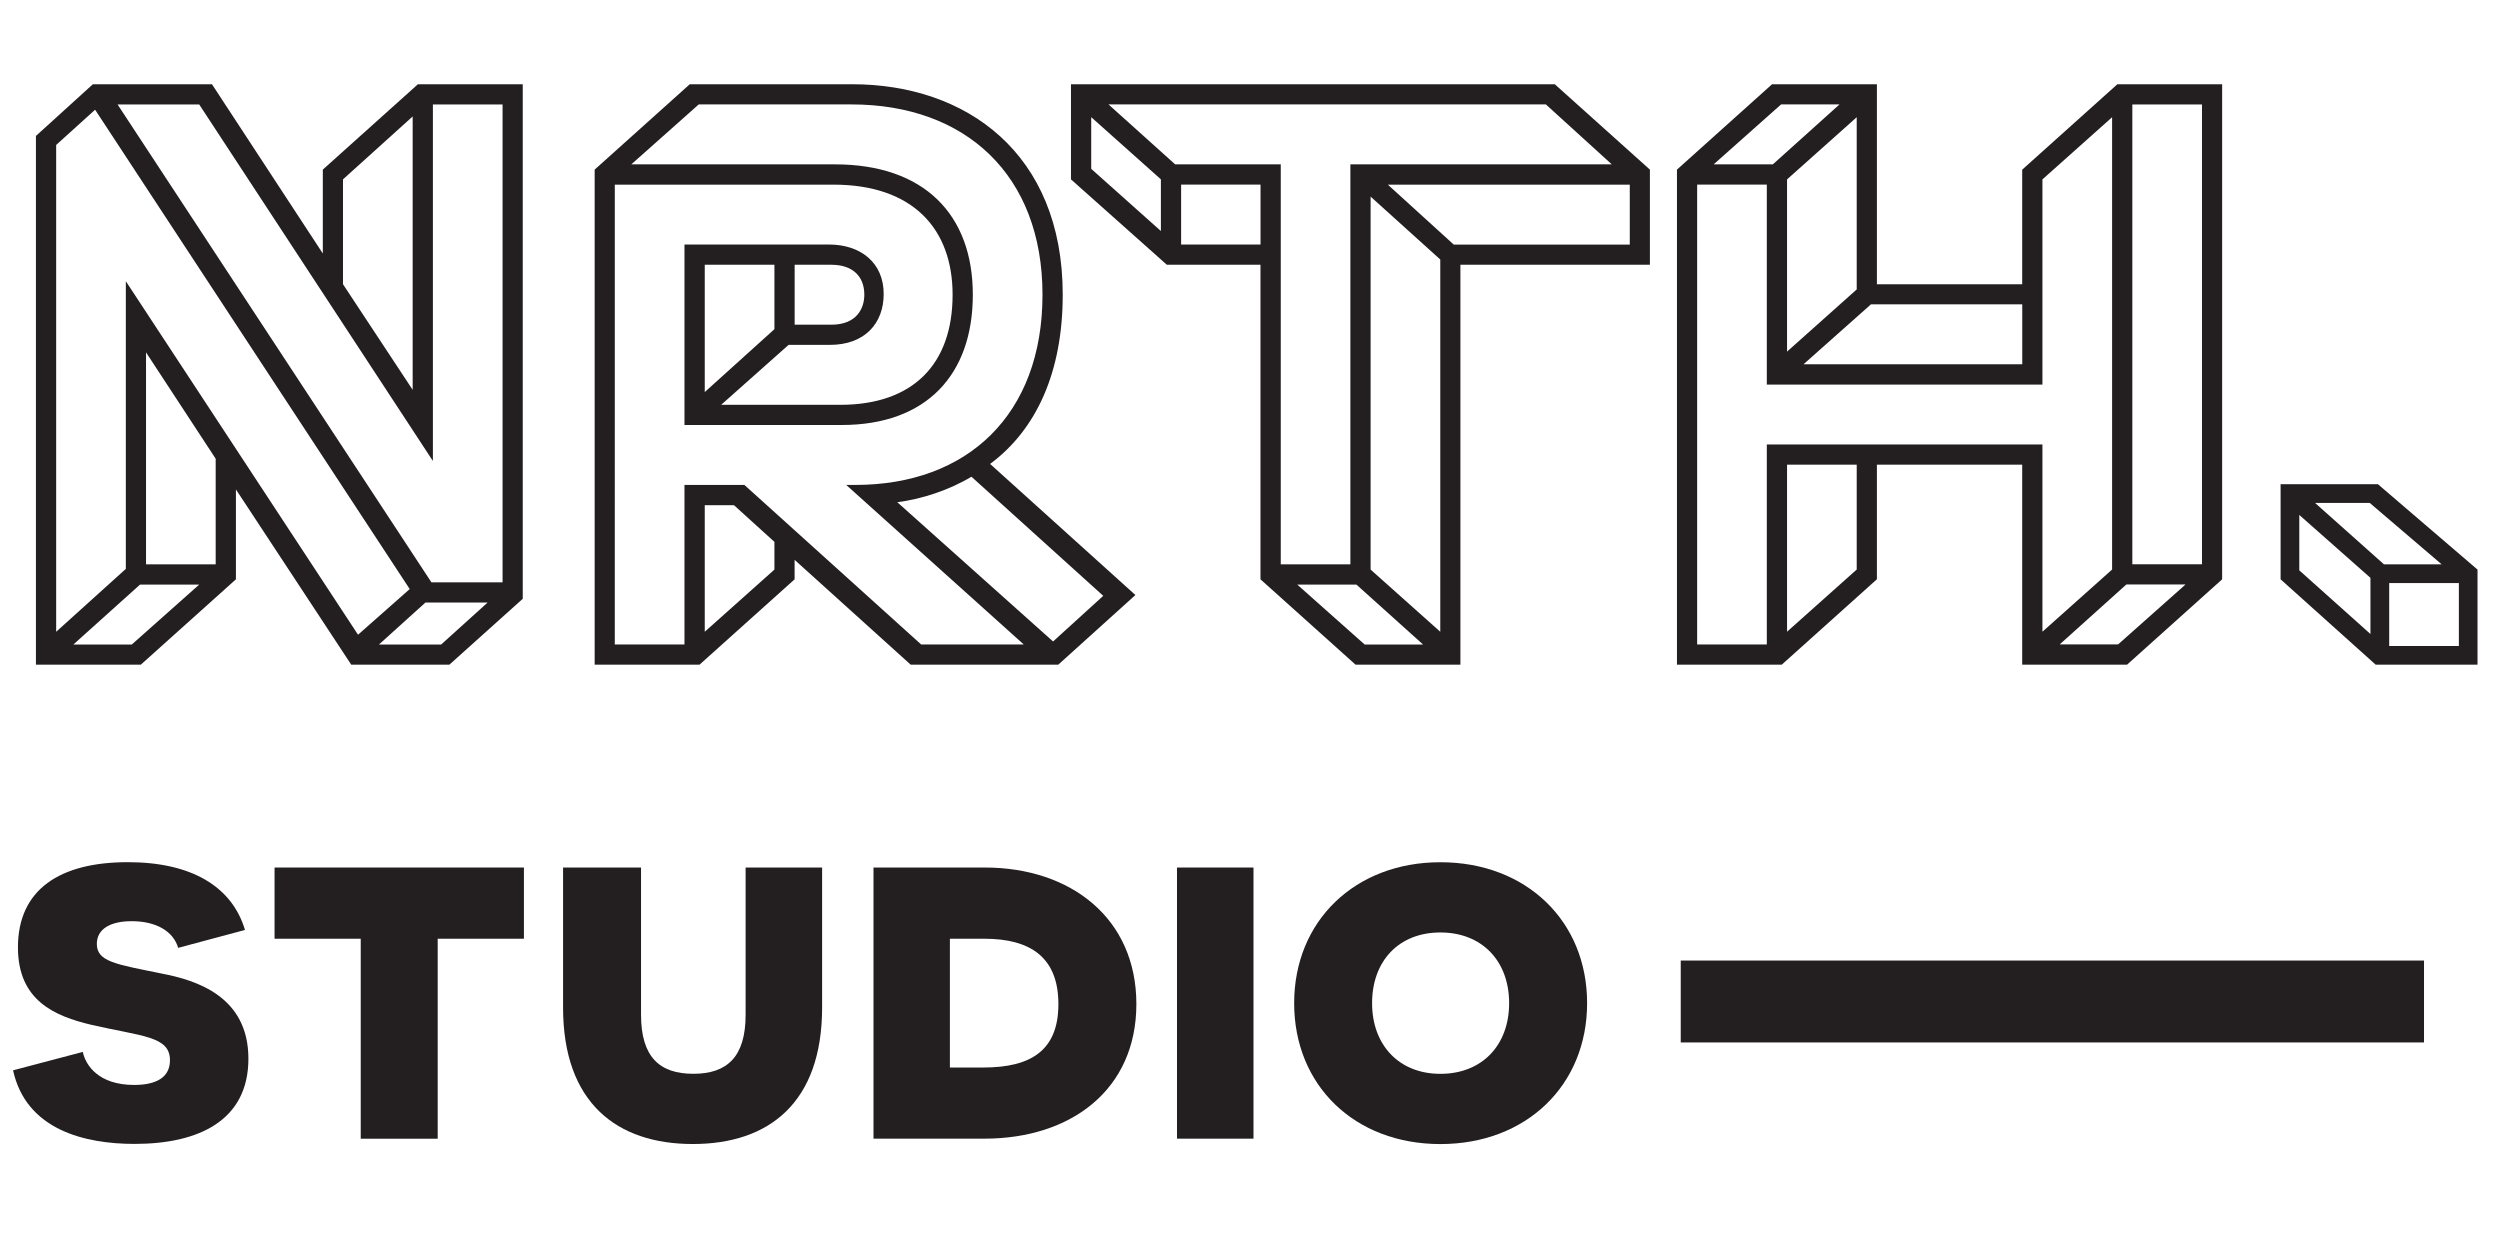 <?xml version="1.0" encoding="UTF-8"?><svg id="Layer_2" xmlns="http://www.w3.org/2000/svg" viewBox="0 0 490.53 244.8"><defs><style>.cls-1{fill:#231f20;}</style></defs><g id="Layer_1-2"><g><g><path class="cls-1" d="M46.29,96.03v17.64l-18.66,16.75H7.05V26.67l11.17-10.14h23.37l21.75,33.21v-16.46l18.66-16.75h20.57V117.49l-14.4,12.93h-19.25l-22.63-34.39ZM24.69,55.18l45.56,69.36,10.14-8.96L18.66,21.53l-7.64,6.91V123.96l13.67-12.34V55.18Zm2.79,59.52l-13.08,11.76h11.46l13.23-11.76h-11.61Zm57.46-24.25L39.09,20.5H23.07l61.58,93.76h13.96V20.5h-13.67V90.45Zm-42.62,20.28v-20.72l-13.67-20.87v41.59h13.67Zm24.98-54.96l13.67,20.72V22.85l-13.67,12.34v20.57Zm16.17,62.46l-9.11,8.23h12.2l9.11-8.23h-12.2Z"/><path class="cls-1" d="M137.25,130.42h-20.57V33.28l18.66-16.75h31.89c22.34,0,41.29,13.52,41.29,41.29,0,15.14-5.14,26.45-14.25,33.21l28.51,25.72-15.14,13.67h-28.95l-22.78-20.57v3.82l-18.66,16.75Zm28.8-35.27h1.76c22.04,0,36.74-13.81,36.74-37.33s-15.14-37.33-37.47-37.33h-29.98l-13.23,11.76h39.97c17.49,0,27.04,9.85,27.04,25.57s-9.11,25.57-25.72,25.57h-30.86V47.98h28.36c6.17,0,10.73,3.53,10.73,9.7,0,5.73-3.67,9.99-10.58,9.99h-8.08l-13.23,11.76h23.37c14.25,0,22.04-7.94,22.04-21.6,0-12.93-7.79-21.6-23.37-21.6h-42.91V126.45h13.67v-31.3h11.76l34.68,31.3h20.13l-34.83-31.3Zm-27.77-18.22l13.67-12.34v-12.64h-13.67v24.98Zm0,47.03l13.67-12.2v-5.44l-7.94-7.2h-5.73v24.84Zm24.84-60.25c5,0,6.47-3.23,6.47-5.88,0-3.67-2.35-5.88-6.47-5.88h-7.2v11.76h7.2Zm43.5,62.16l9.85-8.96-25.86-23.37c-4.41,2.65-9.85,4.41-14.55,5l30.57,27.33Z"/><path class="cls-1" d="M210.14,16.53h94.93l18.66,16.75v18.66h-37.18v78.48h-20.57l-18.66-16.75V51.95h-18.37l-18.81-16.75V16.53Zm17.64,28.8v-10.14l-13.67-12.2v10.14l13.67,12.2Zm37.18,65.4V32.25h51.29l-12.93-11.76h-85.82l13.08,11.76h20.72V110.73h13.67Zm-33.21-62.75h15.58v-11.76h-15.58v11.76Zm34.39,66.72h-11.61l13.23,11.76h11.46l-13.08-11.76Zm16.46,9.26V50.92l-13.67-12.34V111.76l13.67,12.2Zm-10.29-87.73l12.93,11.76h34.54v-11.76h-47.47Z"/><path class="cls-1" d="M396.78,130.42v-39.24h-28.51v22.48l-18.66,16.75h-20.57V33.28l18.66-16.75h20.57V55.77h28.51v-22.48l18.66-16.75h20.57V113.67l-18.66,16.75h-20.57Zm-50.11-54.96V36.22h-13.67V126.45h13.67v-39.24h54.08v36.74l13.67-12.2V23l-13.67,12.2v40.27h-54.08Zm-10.43-43.21h11.61l13.08-11.76h-11.46l-13.23,11.76Zm14.4,36.74l13.67-12.2V23l-13.67,12.2v33.8Zm13.67,42.76v-20.57h-13.67v32.77l13.67-12.2Zm-10.43-40.27h42.91v-11.76h-29.69l-13.23,11.76Zm50.26,54.96h11.46l13.23-11.76h-11.61l-13.08,11.76Zm14.25-15.72h13.67V20.5h-13.67V110.73Z"/><path class="cls-1" d="M447.48,113.67v-18.66h19.1l19.54,16.75v18.66h-19.98l-18.66-16.75Zm3.67-12.64v10.88l13.96,12.49v-11.02l-13.96-12.34Zm3.09-2.35l13.52,12.05h11.32l-14.11-12.05h-10.73Zm14.55,28.07h13.67v-12.34h-13.67v12.34Z"/><path class="cls-1" d="M16.25,206.42c.57,2.66,3.14,6.46,10.07,6.46,4.27,0,7.03-1.43,7.03-4.85,0-4.75-5.51-4.66-15.39-6.94-7.22-1.71-14.44-4.75-14.44-15.2,0-11.4,8.27-16.72,21.56-16.72,12.45,0,20.43,4.75,22.99,13.3l-13.11,3.51c-.95-3.23-4.27-5.23-9.12-5.23-4.18,0-6.84,1.52-6.84,4.47,0,3.52,3.9,3.99,12.64,5.79,7.03,1.33,17.1,4.56,17.1,16.72s-9.79,16.72-22.33,16.72c-9.79,0-21.28-2.75-23.85-14.44l13.68-3.61Z"/><path class="cls-1" d="M85.88,184.19v39.24h-15.1v-39.24h-16.91v-13.97h48.93v13.97h-16.91Z"/><path class="cls-1" d="M161.31,197.68c0,18.71-10.45,26.79-25.37,26.79s-25.46-8.08-25.46-26.79v-27.46h15.3v28.88c0,8.27,3.61,11.59,10.26,11.59s10.26-3.33,10.26-11.59v-28.88h15.01v27.46Z"/><path class="cls-1" d="M193.23,170.22c16.91,0,29.74,9.98,29.74,26.79s-12.83,26.41-29.83,26.41h-21.75v-53.2h21.85Zm-.29,39.24c9.31,0,14.73-3.32,14.73-12.44s-5.42-12.83-14.54-12.83h-6.75v25.27h6.56Z"/><path class="cls-1" d="M230.94,170.22h15.01v53.2h-15.01v-53.2Z"/><path class="cls-1" d="M282.62,169.18c16.81,0,28.79,11.5,28.79,27.65s-11.97,27.65-28.79,27.65-28.69-11.5-28.69-27.65,11.97-27.65,28.69-27.65Zm0,41.52c8.17,0,13.49-5.61,13.49-13.87s-5.32-13.87-13.49-13.87-13.4,5.61-13.4,13.87,5.32,13.87,13.4,13.87Z"/></g><rect class="cls-1" x="329.78" y="188.47" width="145.84" height="16.07"/></g></g></svg>